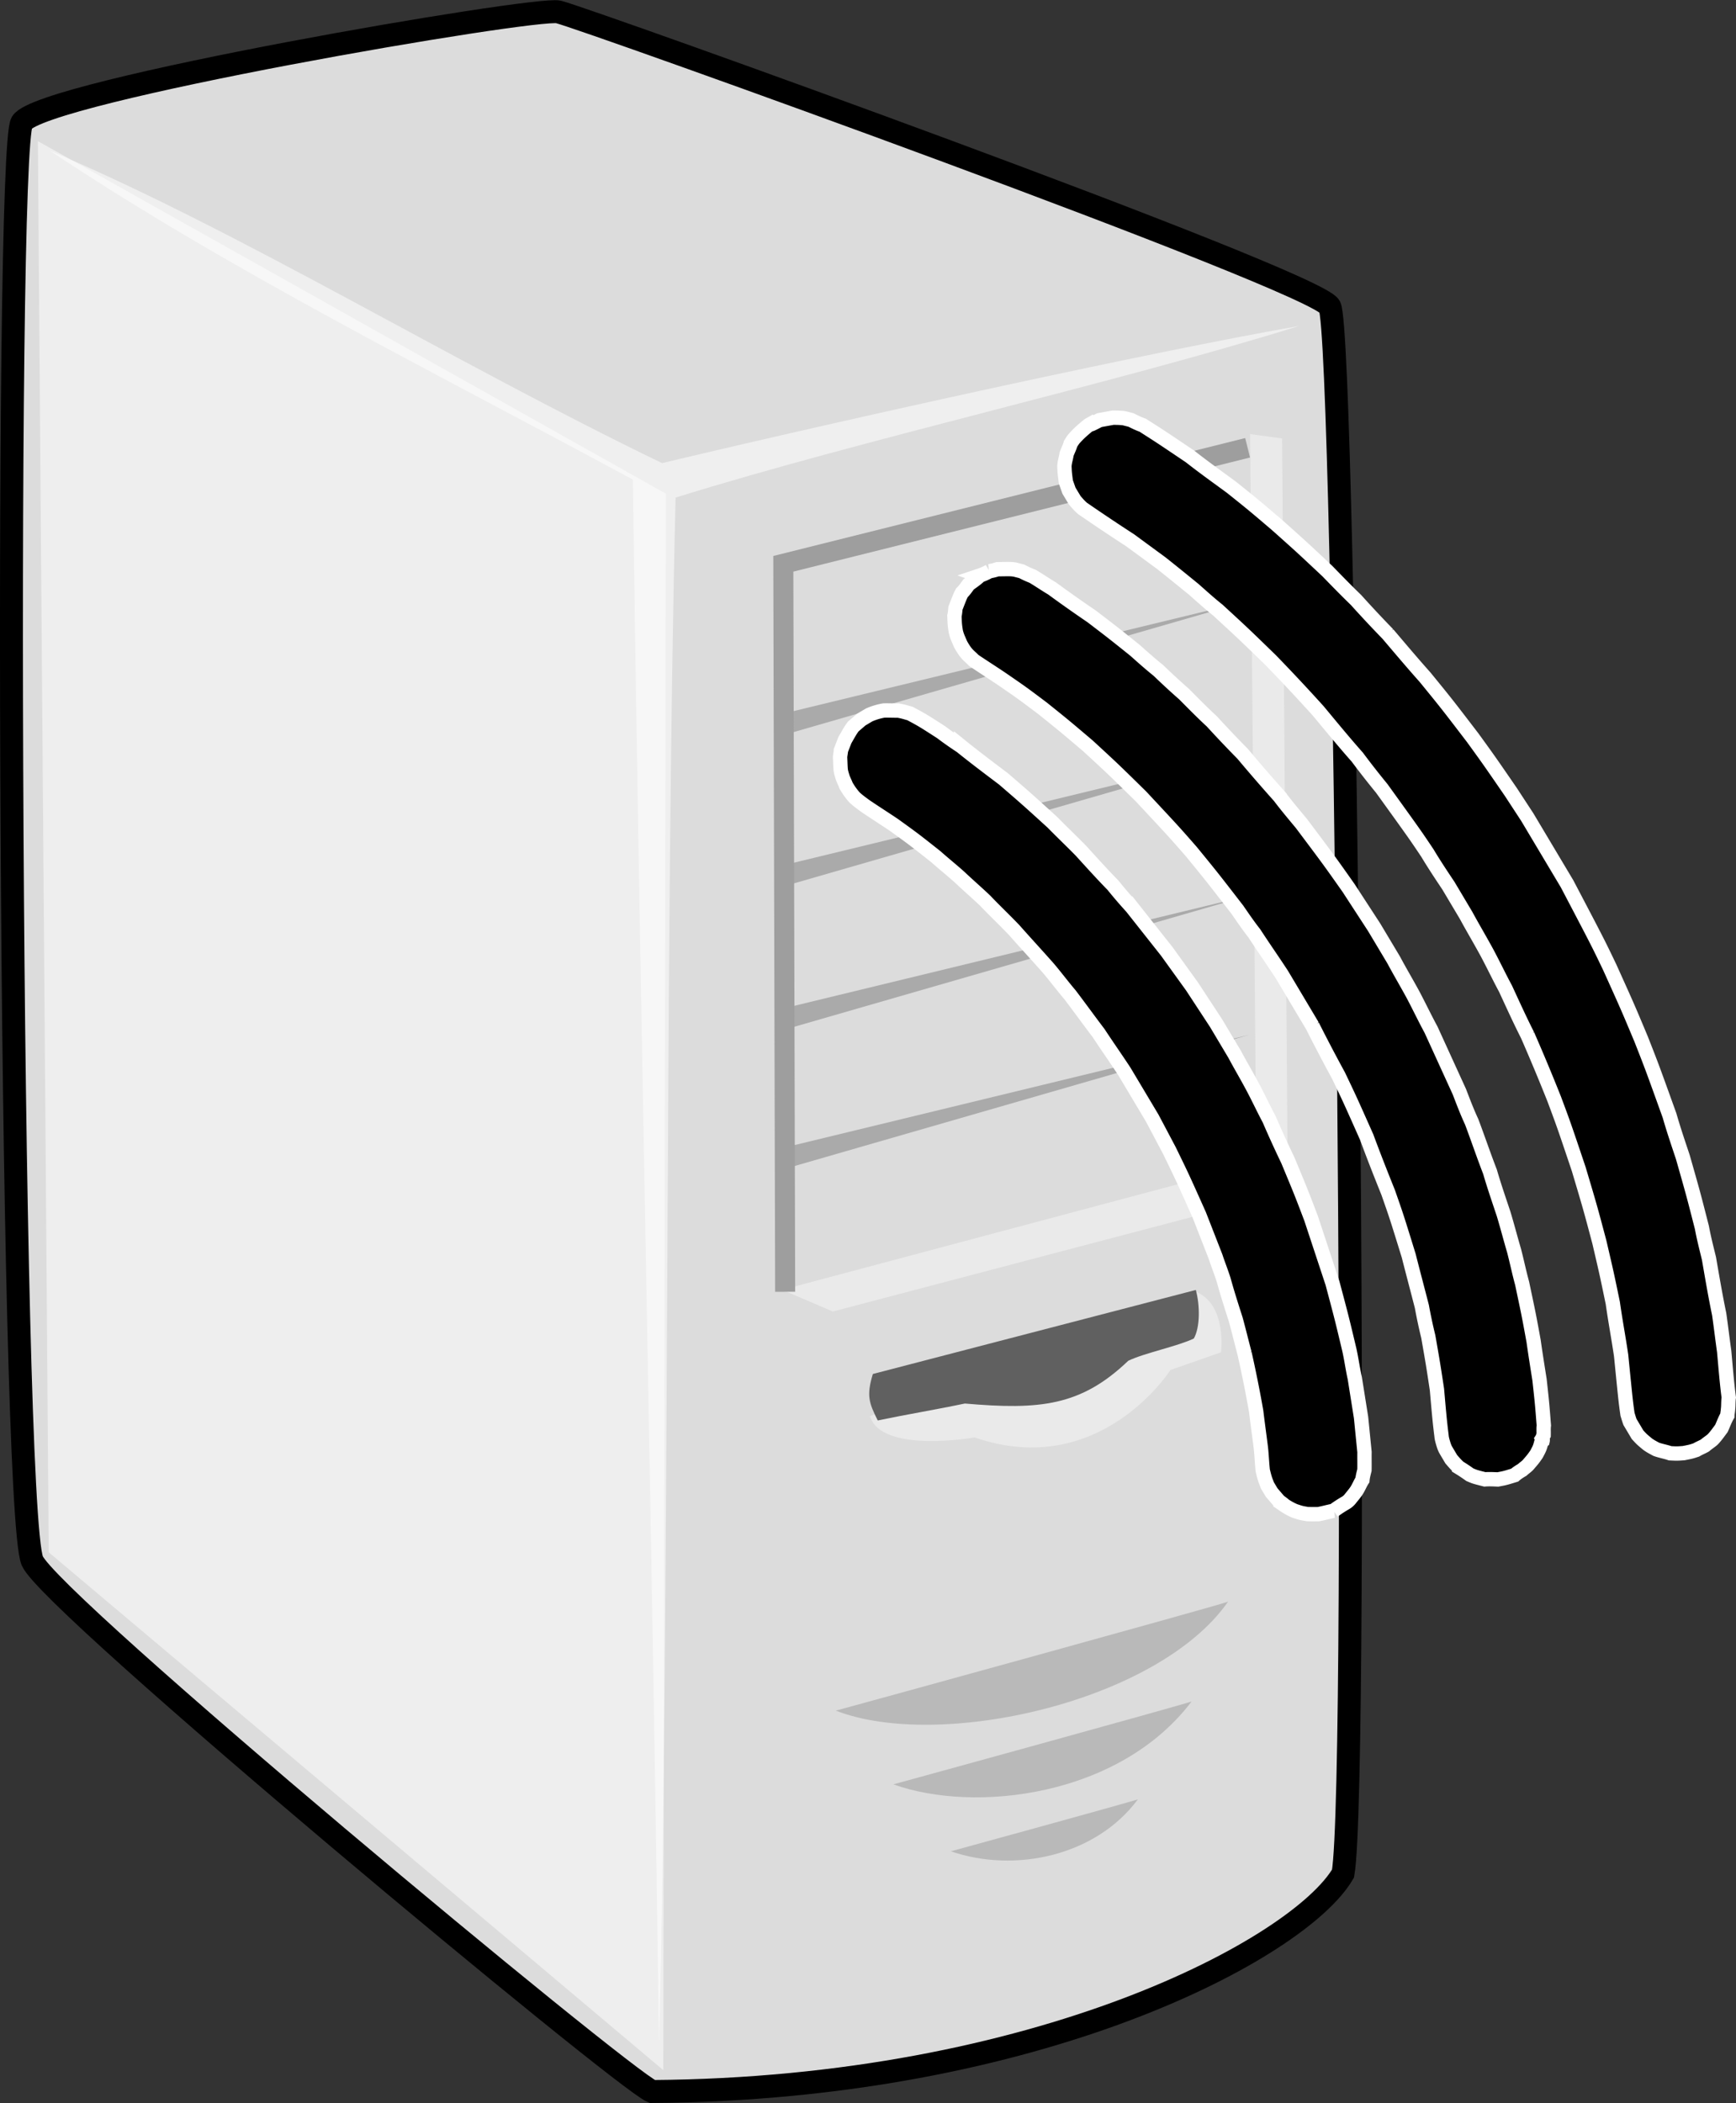 <svg xmlns="http://www.w3.org/2000/svg" width="605.1" height="732.66">
  <rect width="100%" height="100%" fill="#333333" stroke="none"/>
  <path fill="#dcdcdc" fill-rule="evenodd" stroke="#000" stroke-width="8" d="M7.6 42.72c-6.08 9.9-4.2 482.43 3.65 501.05 6.21 14.74 205.6 180.45 216.06 184.88 134.82-.92 225.72-50 240.82-75.94 5.75-32.62.87-535.34-4.64-545.89-4.75-9.1-259.95-100.59-268.86-102.67C186.61 2.28 14.36 31.71 7.6 42.72z"/>
  <path fill="#fff" fill-opacity=".54" fill-rule="evenodd" d="M17.37 52.48c66.22 28.02 139.53 73.2 213.39 108.86 69.98-16.63 171.08-38.86 222.02-47.77-65.58 20.37-151.7 39.4-217.29 59.78-3.82 153.45-1.97 385.95-5.8 539.4-1.9-154.72-7.17-390.94-9.08-545.66-70.68-38.2-140.2-72.59-203.24-114.6z"/>
  <path fill-opacity=".16" fill-rule="evenodd" d="M428.04 558.01c-24.23 34.83-100.5 52.03-136.72 37.95 6.27-1.67 128.6-35.3 136.72-37.95z"/>
  <path fill="#fff" fill-opacity=".39" fill-rule="evenodd" d="M303.23 493.35l113.03-43.55c11.61 4.13 9.33 21.33 9.33 21.33l-17.61 6.15s-24.59 38.6-68.27 23.5c0 0-32.5 5.77-36.48-7.43z"/>
  <path fill="#606060" fill-rule="evenodd" d="M304.24 478.68l112.58-29.28c1.44 5.3 1.54 12.95-.7 16.92-5.72 2.74-17.12 5-22.85 7.75-16.47 15.76-30.76 17.18-56.96 14.9-10.12 2.13-20.24 3.78-30.36 5.9-3.09-6.15-3.97-8.7-1.71-16.19z"/>
  <path fill="#fff" fill-opacity=".5" fill-rule="evenodd" d="M13.2 49.16l218.88 122.82-.88 549.24L16.98 540.8z"/>
  <path fill-opacity=".16" fill-rule="evenodd" d="M415.34 592.78c-25.23 33.27-75.7 39-103.96 28.86 4.77-1.28 97.78-26.85 103.96-28.86zm-18.72 34.09c-14.6 19.7-42.79 25.8-65.19 18.1 3-.8 61.32-16.83 65.19-18.1z"/>
  <path fill="#fcfcfc" fill-opacity=".44" fill-rule="evenodd" d="M435.73 151.23l11.15 1.52 2 262.44-158.58 41.72-17.67-7.56 165.28-44.07z"/>
  <path fill-opacity=".23" fill-rule="evenodd" d="M273.53 248.49l.25 7.38 161.73-46.65zm-2.36 53.41l.25 7.39 161.73-46.65zm2.36 49.32l.25 7.38 161.73-46.65zm0 48.54l.25 7.38 161.73-46.65z" color="#000" font-family="Bitstream Vera Sans" overflow="visible" style="marker:none"/>
  <path fill="none" stroke="#9e9e9e" stroke-width="6.98" d="M434.87 156l-161.84 40.42.64 253.62" color="#000" font-family="Bitstream Vera Sans" overflow="visible" style="marker:none"/>
  <path fill-rule="evenodd" stroke="#fff" stroke-width="5" d="M379.49 148.08a49.9 49.9 0 0 0-3.62 3.16c-1.7 1.76-1.7 1.76-2.72 3.4-.3 1.16-.9 2.27-1.38 3.57-.18 1.34-.66 2.63-.76 4.18.09 2.22.09 2.22.5 5.47l1.1 3.1 2 3.32c.84.98 1.7 1.99 2.73 2.86a695.18 695.18 0 0 0 16.6 11.1l10.7 7.85c3.8 3 7.7 6.16 11.6 9.35 2.69 2.39 5.36 4.8 8.23 7.09 8.9 8.18 8.9 8.18 18.47 17.48a676.9 676.9 0 0 1 16.53 17.65c4.45 5.35 8.98 10.88 13.63 16.12a299.74 299.74 0 0 0 8.53 10.9c11.6 16.09 11.6 16.09 15.9 22.5 2.33 3.89 4.83 7.65 7.34 11.4l6.15 10.33c2.36 4.36 4.9 8.6 7.36 13.14 2.12 3.97 4.16 8.26 6.4 12.42 2.54 5.49 4.94 10.8 7.68 16.2a722.13 722.13 0 0 1 9.27 22.2c3.36 9 3.36 9 8.55 24.42 3.99 13.38 3.99 13.38 7.2 25.46 2.56 10.97 2.56 10.99 4.68 21.2.84 6.02 1.99 12.1 2.9 18.28 1.6 16.07 1.6 16.07 2.22 20.46.26.84.5 1.7.87 2.72l2.64 4.43c1.47 1.6 1.47 1.6 3.42 3.22.92.7 2.03 1.28 3.12 1.86 1.58.57 3.24.83 4.82 1.38 2.34.12 2.34.12 4.72-.05 2.48-.5 2.48-.47 4.36-1.1 1.1-.65 2.13-1.03 3.06-1.57.99-.86 1.92-1.4 2.74-2.15 1.06-1.12 2-2.45 2.98-3.77.66-1.4 1.2-3 2.07-4.5.02-.76.19-1.34.23-2.12.18-1.37.06-2.8.27-4.17-.7-5.34-1.1-10.6-1.6-16.05-.62-4.4-1.11-8.6-1.74-12.97-1.34-6.45-2.42-12.83-3.56-19.4-.85-3.5-1.8-7.17-2.46-10.78-3-11.74-3-11.74-6.65-24.55-1.6-4.8-3.23-9.57-4.63-14.47-6.08-16.9-6.08-16.9-9.9-26.62-4.7-11.22-4.7-11.2-10.92-24.98-4.1-8.56-4.1-8.56-14.9-29.14l-13.87-23.24-5.77-8.82c-7.56-10.98-7.56-10.98-13.25-18.83-9.07-11.85-9.07-11.85-16.62-21.1-4.5-5.04-8.72-10.05-12.95-15.03a419.57 419.57 0 0 1-11.11-11.87c-3.52-3.4-6.75-6.73-9.98-10.05-9.12-8.55-9.12-8.55-17.7-16.2-8.1-6.9-8.1-6.9-15.8-13.06-4.88-3.58-9.68-7-14.36-10.68-10.05-6.77-10.05-6.77-16.52-10.9-1.6-.56-2.7-1.14-4.1-1.82l-2.37-.6c-1.34-.18-2.6-.18-3.85-.2l-4.74.86c-3.06 1.57-3.06 1.57-3.17 1.39zm-37.95 52.44c-1.26 1.26-2.56 2.04-3.92 3.09-.7.92-1.5 2.14-2.31 2.87-.6 1.1-.6 1.1-2.27 5.38-.11 1.05-.15 1.84-.37 2.7.13 3.18.13 3.18.49 5.48.4 1.5.4 1.5 1.7 4.48.65 1.14 1.3 2.23 2.15 3.2.73.84 1.65 1.53 2.4 2.36 3.32 2.24 6.58 4.3 9.92 6.56 6.8 4.68 6.82 4.68 14.05 10.12 7.68 6.16 7.68 6.18 15.82 13.07 8.9 8.2 8.9 8.2 18.55 17.68 11.1 11.9 11.1 11.87 17.43 19.1 7.3 8.92 7.3 8.92 16.16 20.38 1.96 2.85 3.77 5.5 5.89 8.2 3.17 4.88 6.4 9.47 9.58 14.34l10.66 17.88a594.76 594.76 0 0 0 9.09 17.33c4 8.37 4 8.37 9.8 21.4 2.43 6.57 4.9 12.84 7.5 19.3 2.82 8.05 2.84 8.05 7.15 22 1.49 5.87 3.1 11.9 4.6 17.75a175 175 0 0 0 2.23 10.45c1.66 9.49 1.66 9.49 3.02 18.43.49 5.47.9 10.73 1.59 16.07.07.97.32 1.8.57 2.66.25.84.53 1.7.96 2.42l1.86 3.14c.86.99 1.7 2 2.73 2.9a61.7 61.7 0 0 1 3.76 2.5c1.7.73 1.67.73 5.22 1.63 1.44-.12 2.99-.04 4.52.03 2.48-.46 2.48-.46 5.87-1.5.8-.71 1.9-1.4 2.64-1.82.82-.75 1.37-1.07 1.99-1.7 1.77-2.06 1.8-2.06 3-3.8 1.17-2.21 1.17-2.21 1.78-4.55l.37-.22c.07-.3-.04-.47-.15-.67.26-.4.25-.88.48-1.27.03-1.26-.07-2.23.07-3.28-.6-7.65-.6-7.65-1.5-15.9-.72-4.54-1.45-9.11-2.07-13.51-1.77-9.7-1.8-9.7-4-20.11-1.06-3.87-1.84-7.68-2.8-11.36-1.25-4.23-2.37-8.58-3.65-12.81-1.6-4.8-3.32-9.77-4.74-14.68-2.28-5.88-4.24-11.72-6.4-17.43-1.64-3.53-2.96-7.02-4.28-10.46l-9.87-21.61c-2.16-3.98-4.1-8.06-6.2-12.04-2.26-4.18-4.68-8.23-6.8-12.22l-6.83-11.42-8.92-13.7c-6.7-9.5-6.7-9.5-16.43-22.46-2.63-3.16-5.17-6.17-7.64-9.44a615.26 615.26 0 0 1-12.84-14.82 408.2 408.2 0 0 1-10.76-11.33c-3.3-3.03-6.56-6.36-9.68-9.5a236.87 236.87 0 0 1-8.9-8.2c-2.87-2.3-5.56-4.7-8.23-7.08-7.68-6.16-7.7-6.16-15.04-11.77A486.6 486.6 0 0 1 366.7 205c-2.33-1.37-4.45-2.86-6.78-4.23a34.84 34.84 0 0 1-3.78-1.72l-2.37-.61c-1.34-.2-1.34-.2-6.06-.13-.86.27-1.7.52-2.84.7a19.18 19.18 0 0 1-3.36 1.5zM300.2 250.7l-2.82 2.43c-.94 1.33-.94 1.33-2.9 4.75l-1.38 3.56c-.02.79-.26 1.66-.28 2.44.08 1.44.1 2.7.2 4.12.08.96.44 1.98.69 2.84.36 1.04.8 1.77 1.17 2.8a22.99 22.99 0 0 0 3 4.2c1.16 1.09 2.48 2.04 3.8 3 3.33 2.26 6.59 4.32 9.93 6.57 7.03 5.07 7.03 5.07 14.59 11.05 2.69 2.4 5.56 4.68 8.25 7.1 2.9 2.75 5.99 5.42 8.9 8.18 3.33 3.5 6.75 6.72 10.1 10.23 3.89 4.4 8.08 8.93 11.98 13.35 2.52 2.97 5 6.28 7.53 9.25 3.4 4.47 6.55 8.85 9.96 13.33 2.94 4.48 6.05 8.89 8.99 13.37l9.7 16.24 5.93 11.2c4.54 9.3 4.54 9.3 10.46 22.52l5.7 14.6c.89 2.72 1.96 5.35 2.82 8.09 1.3 4.7 2.72 9.13 4.2 13.74 1.06 3.86 2.07 8.02 3.1 11.9a429.26 429.26 0 0 1 4.03 20.12c.5 4.19 1.12 8.58 1.64 12.77.28 2.59.38 5.28.66 7.87.7 2.82.7 2.82 1.66 5.25l1.44 2.4 2.4 2.8c.64.64 1.33.97 1.97 1.6a21.41 21.41 0 0 0 3.7 2.02c2.17.72 2.17.72 4.43 1.1 1.26.04 2.5.02 3.75.02 1.8-.32 3.5-.82 5.3-1.17a46.15 46.15 0 0 1 4.33-2.82 5.95 5.95 0 0 0 1.6-1.47c.72-.91 1.62-1.95 2.13-2.77.77-1.2 1.24-2.48 2.03-3.7.1-1.08.4-2.24.7-3.42.05-2.02-.02-4.25.02-6.27l-1.2-12.04-2.18-13.7c-.74-3.32-1.16-6.56-1.9-9.88-2.66-11.17-2.66-11.17-5.88-23.25L457 424.48c-3.5-9.2-3.5-9.17-8.08-20.2a388.63 388.63 0 0 1-6.54-14.34c-2.03-3.8-3.75-7.53-5.67-11.12-2.12-4-4.33-7.7-6.34-11.48l-6.5-10.9-8.36-12.75-8.83-12.25-12.23-15.46a156.67 156.67 0 0 1-6.53-7.6c-3.86-3.94-7.53-8.02-11.2-12.05-3.25-3.32-6.66-6.54-9.9-9.86-8.8-8-8.8-8-17.03-15.1-5-3.77-10-7.53-14.8-11.4a121.65 121.65 0 0 1-6.93-4.87c-6.46-4.16-6.46-4.16-10.86-6.52-1.2-.3-1.9-.62-4.13-1.03-1.73.03-3.28-.07-5.01-.02a22.68 22.68 0 0 0-5.1 1.53z"/>
</svg>
